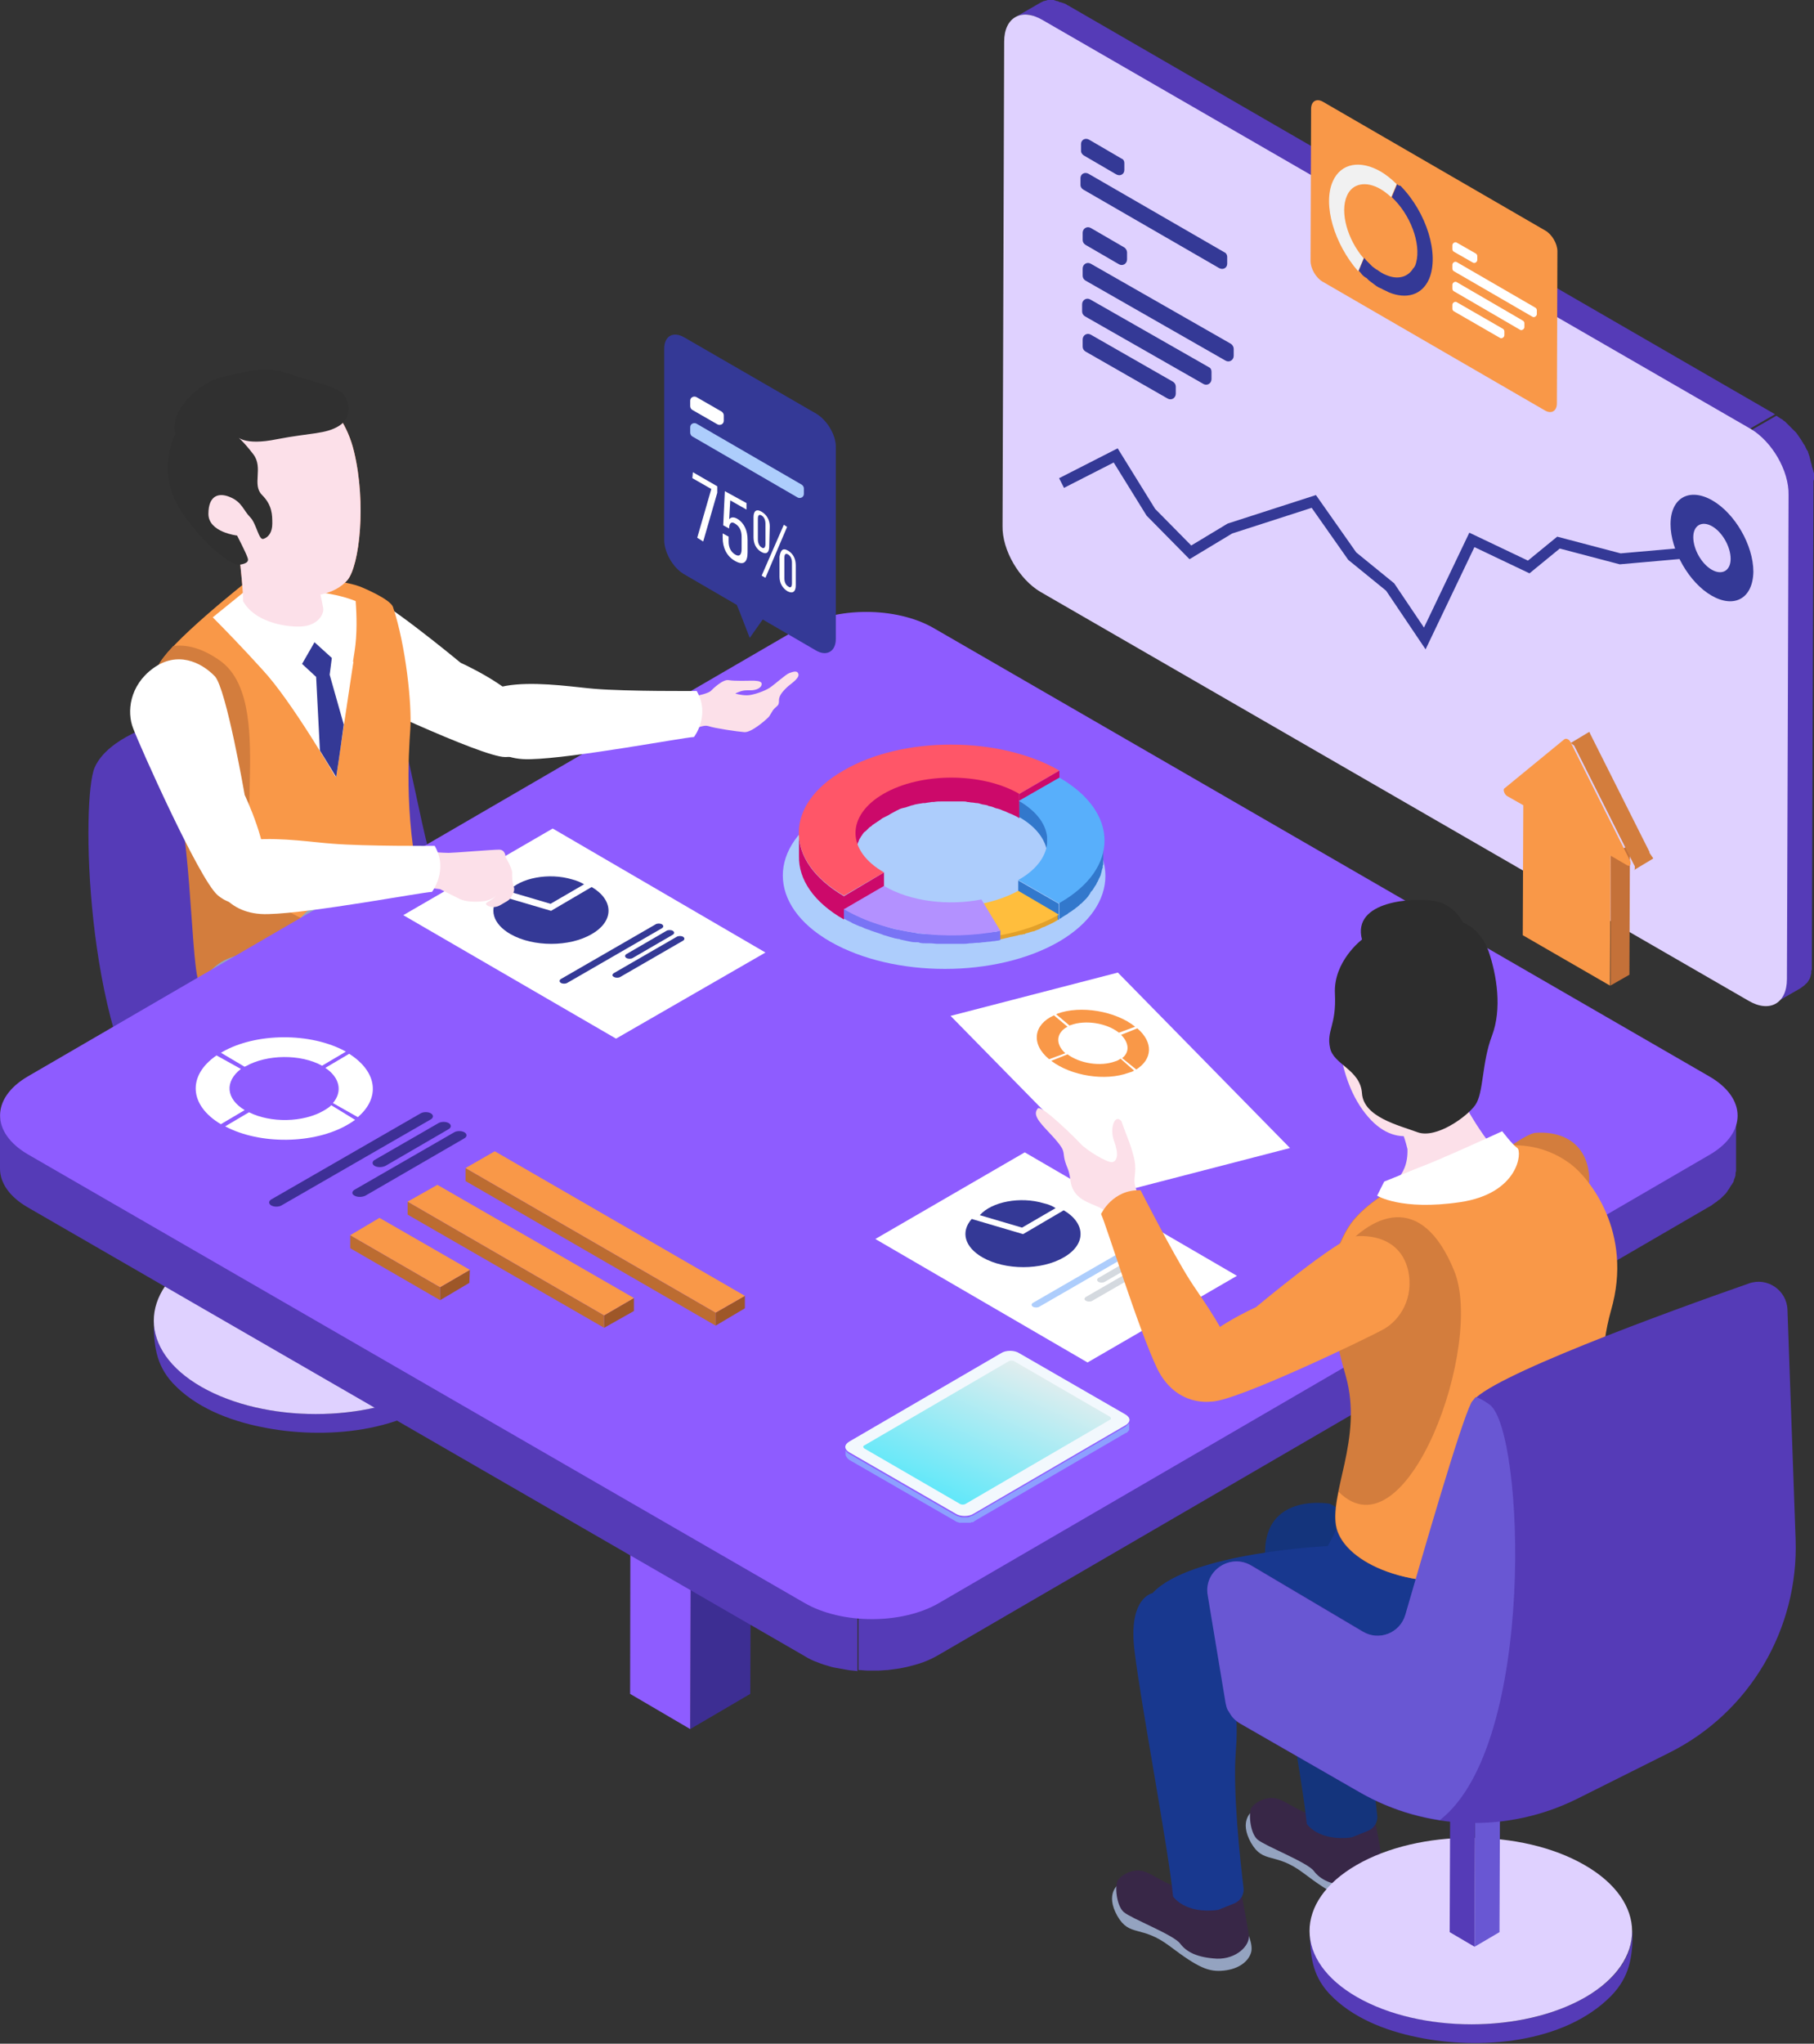 <?xml version="1.0" encoding="utf-8"?>
<!-- Generator: Adobe Illustrator 19.0.0, SVG Export Plug-In . SVG Version: 6.00 Build 0)  -->
<svg version="1.1" id="OBJECTS" xmlns="http://www.w3.org/2000/svg" xmlns:xlink="http://www.w3.org/1999/xlink" x="0px" y="0px"
	 viewBox="0 0 335.1 377.4" style="enable-background:new 0 0 335.1 377.4;" xml:space="preserve">
<rect x="0" y="0" width="335.1" height="377.4" fill="#333333" stroke="none"/>
<style type="text/css">
	.st0{fill:#553BB7;}
	.st1{fill:#DFD1FF;}
	.st2{enable-background:new    ;}
	.st3{fill:#C7D8F2;}
	.st4{fill:#7BAEFF;}
	.st5{fill:#4DA5DC;}
	.st6{fill:#FFFFFF;}
	.st7{fill:#E16B40;}
	.st8{fill:#FF8654;}
	.st9{fill:#F99848;}
	.st10{fill:#D37D3D;}
	.st11{fill:#FCE0E9;}
	.st12{fill:#343996;}
	.st13{fill:#303030;}
	.st14{fill:#382747;}
	.st15{fill:#94A3C0;}
	.st16{fill:#3D2E93;}
	.st17{fill:#8E5CFF;}
	.st18{fill:#ADCDFC;}
	.st19{fill:#D4D9DF;}
	.st20{fill:#F2F8FD;}
	.st21{fill:url(#SVGID_1_);}
	.st22{fill:url(#SVGID_2_);}
	.st23{fill:#9E5728;}
	.st24{fill:#BC6C31;}
	.st25{fill:#3E2F96;}
	.st26{fill:#CC096A;}
	.st27{fill:none;}
	.st28{fill:#FF5668;}
	.st29{fill:#3278CC;}
	.st30{fill:#58AFFB;}
	.st31{fill:#E2A029;}
	.st32{fill:#FFBE3D;}
	.st33{fill:#7974F5;}
	.st34{fill:#B391FF;}
	.st35{fill:none;stroke:#343996;stroke-width:2;stroke-miterlimit:10;}
	.st36{fill:#F1F1F1;}
	.st37{fill:#C47139;}
	.st38{fill:#14347C;}
	.st39{fill:#18388F;}
	.st40{fill:#2D2D2D;}
	.st41{fill:#6957D3;}
</style>
<path class="st0" d="M87.9,244.9c-0.6,6.3-6.5,10.5-11.8,12.8c-5.8,2.5-12.2,3.5-18.5,3.4c-6.4-0.1-13-1.3-18.8-4.2
	c-5.1-2.5-10.4-7-10.4-13.2c0,4.5,0.3,8.2,3.5,11.7c4.2,4.5,10.4,6.9,16.3,8.1c11.5,2.4,27.1,1.2,35.8-7.6c3.5-3.6,4-7.3,4-12
	C88,244.3,87.9,244.6,87.9,244.9z"/>
<g>
	<path class="st1" d="M79.2,231.7c11.7,6.7,11.7,17.7,0.2,24.4c-11.6,6.7-30.5,6.7-42.2,0c-11.7-6.7-11.7-17.7-0.1-24.4
		C48.6,225,67.5,225,79.2,231.7z"/>
</g>
<g>
	<g class="st2">
		<g>
			<polygon class="st3" points="63.5,218.1 63.4,244.1 58.9,246.8 58.9,220.7 			"/>
		</g>
		<g>
			<polygon class="st4" points="58.9,220.7 58.9,246.8 54.3,244.1 54.3,218.1 			"/>
		</g>
		<g>
			<polygon class="st5" points="63.5,218.1 58.9,220.7 54.3,218.1 58.9,215.4 			"/>
		</g>
	</g>
</g>
<path class="st0" d="M29.3,133.6c0,0-9.3,2.5-11.8,8.1c-2.5,5.6-1.9,47.9,11.2,65.4c13.1,17.4,37.4,19.9,43,17.4
	c5.6-2.5,38-18.7,40.5-26.8c2.5-8.1-10-14.3-16.8-17.4c-6.8-3.1-11.2-7.5-14.9-18.7c-3.7-11.2-5.6-30.5-10-33.6
	C66,124.9,55.4,119.9,29.3,133.6z"/>
<path class="st6" d="M85.1,122.4c0,0-15.3-12.7-18.4-13c-3.7-0.3-8.4,1-9.6,6.3c-1.2,5.3,1.6,9.3,4.4,10.9
	c2.8,1.5,27.5,13.2,31.8,13.2c4.4,0,7.1-3.8,4.3-8.4C94.8,126.7,85.1,122.4,85.1,122.4z"/>
<g>
	<g>
		<g>
			<g>
				<path class="st7" d="M58.6,106.5c0,0,0,0.2,0,0.5c0.2,1.1,0.9,4,1.1,5.3c0.2,1.2-1.1,3.3-4.2,3.4c-3.2,0.1-8.6-1-10.6-4.7
					c0.1-0.7-0.5-7.7-1.1-11.1L58.6,106.5z"/>
				<g>
					<g>
						<path class="st8" d="M65.4,83.4c-2.3-9.6-10.2-14.7-18.8-12.3c0,0-9.4,1.4-13.1,9.9c-3.8,8.5,2.7,15.1,6.9,19.3
							c1.7,1.7,3.1,3,3.9,3.9c0.3,0.3,0.6,0.6,0.9,0.9c0.1,0.1,0.1,0.1,0.1,0.1l0,0c2.8,2.6,6,3.9,8.3,4.5c3.8,0.9,8.3,0.1,10.6-2.6
							C66.4,104.4,67.7,93,65.4,83.4z"/>
					</g>
				</g>
			</g>
		</g>
	</g>
</g>
<path class="st9" d="M45.7,107.3c0,0-15.1,11.9-16.4,15.7c-1.4,3.8-1.2,14.2,2.4,20.9c3.6,6.7,3.6,32.2,5,37.1
	c1.4,4.9,14.9,5.8,23.1,3.8c8.2-2,21.2-8.9,18.6-18.2c-3.9-13.7-2.9-27.6-2.6-32c0.3-4.4-0.8-15.3-3.2-22.5
	c-0.5-1.5-5.9-3.7-5.9-3.7S61,105.8,45.7,107.3z"/>
<path class="st10" d="M48.4,164.2c-6.2-7.9,2.9-34.9-7.9-42.3c-3.3-2.3-6.1-2.9-8.5-2.6c-1.4,1.5-2.5,2.9-2.8,3.7
	c-1.4,3.8-1.2,14.2,2.4,20.9c3.6,6.7,3.6,32.2,5,37.1c1.3,4.5,12.5,5.6,20.7,4.3l11.8-12.3C69.1,172.9,54.6,172,48.4,164.2z"/>
<path class="st6" d="M45.1,109.3c13.1-1.2,19.1,1.1,20.6,1.7c0.2,2.6,0.3,6.1-0.2,9.3c-1,6.2-3.5,23.2-3.5,23.2s-8.1-14-13.4-19.7
	c-3.7-4.1-7.4-7.9-9.3-9.8C42.5,111.4,45.1,109.3,45.1,109.3z"/>
<path class="st11" d="M58.6,106.5c0,0,0,0.2,0,0.5c0.2,1.1,0.9,4,1.1,5.3c0.2,1.2-1.1,3.3-4.2,3.4c-3.2,0.1-8.6-1-10.6-4.7
	c0.1-0.7-0.5-7.7-1.1-11.1L58.6,106.5z"/>
<g>
	<g>
		<path class="st11" d="M65.4,83.4c-2.3-9.6-10.2-14.7-18.8-12.3c0,0-9.4,1.4-13.1,9.9c-3.8,8.5,2.7,15.1,6.9,19.3
			c1.7,1.7,3.1,3,3.9,3.9c0.3,0.3,0.6,0.6,0.9,0.9c0.1,0.1,0.1,0.1,0.1,0.1l0,0c2.8,2.6,6,3.9,8.3,4.5c3.8,0.9,8.3,0.1,10.6-2.6
			C66.4,104.4,67.7,93,65.4,83.4z"/>
	</g>
</g>
<path class="st6" d="M63.9,123.8l-5.8-5.2l-4.7,8.2l-4.7-3c5.3,5.8,13.4,19.7,13.4,19.7s2.1-14.2,3.2-21.4L63.9,123.8z"/>
<path class="st12" d="M63.5,133.8l-2.6-9.2l0.4-3.1l-3.2-2.9l-2.3,4l2.6,2.4l0.7,13.6c1.8,2.9,3,4.9,3,4.9S62.8,139.1,63.5,133.8z"
	/>
<path class="st13" d="M32.4,80.1c0,0-3.7,6.8,0.9,14c4.7,7.2,9.7,10.3,10.9,10.2c1.2-0.2,1.9-0.5,1.5-1.4c-0.3-0.9-1.9-4-1.9-4
	s-5.3-0.6-5.3-4c0-3.4,1.9-4,4-3.1c2.2,0.9,2.5,2.5,3.7,3.7c1.2,1.2,1.6,4.4,2.5,4c0.9-0.3,1.6-1.2,1.6-2.8c0-1.6,0-3.4-1.9-5.3
	c-1.9-1.9,0.3-5-1.6-7.5c-1.9-2.5-3.1-3.4-3.1-3.4s1.2,1.9,7.5,0.6c6.2-1.2,9-0.9,11.5-2.5c2.5-1.6,1.9-5,0.3-6.2
	c-1.6-1.2-5.3-1.9-9.7-3.4s-6.8-0.6-12.1,0.6C36.1,70.8,31.2,76.4,32.4,80.1z"/>
<path class="st14" d="M120.2,267.5c0,0-0.2,3.1,3.1,5.4c3.3,2.3,3.9,3.7,6.6,4.8c2.7,1,5.2,4.6,3.9,7.1c-1.2,2.5-7.1,2.9-10.8,1.9
	c-3.7-1-4.4-4.4-7.9-5.6s-4.8-2.7-5.8-3.7c-1-1-0.6-5.2-0.6-5.2l12.7-4.2"/>
<path class="st14" d="M136.4,255.5c0,0-0.2,3.1,3.1,5.4c3.3,2.3,3.9,3.7,6.6,4.8c2.7,1,5.2,4.6,3.9,7.1s-7.1,2.9-10.8,1.9
	c-3.7-1-4.4-4.4-7.9-5.6c-3.5-1.2-4.8-2.7-5.8-3.7c-1-1-0.6-5.2-0.6-5.2l12.7-4.2"/>
<path class="st15" d="M37.6,181.1c0,0,0.6,2.5,0.6,4.7c0,2.2-1.6,8.4,1.6,15.9c3.1,7.5,24,9,30.8,12.1c6.8,3.1,10.9,5.9,12.1,6.8
	c1.2,0.9,3,14.1,8.4,22c5.4,7.9,14.5,23.7,16.6,30.3c0,0,5.9,1.4,11.2-2.1c2.8-1.8,2.5-2.9,2.5-2.9s-10.8-23.7-13.3-33.6
	s-5.4-21.6-10-24.5s-19.1-13.3-22.4-15.4c-3.3-2.1-12.3-8.6-14-12.6C60,177.9,43,171.4,37.6,181.1z"/>
<path class="st15" d="M54.7,170.8c0,0,0.6,2.5,0.6,4.7c0,2.2-1.6,8.4,1.6,15.9c3.1,7.5,24,9,30.8,12.1c6.8,3.1,10.9,5.9,12.1,6.8
	c1.2,0.9,3,14.1,8.4,22c5.4,7.9,14.5,23.7,16.6,30.3c0,0,5.9,1.4,11.2-2.1c2.8-1.8,2.5-2.9,2.5-2.9S127.8,234,125.3,224
	c-2.5-10-5.4-21.6-10-24.5c-4.6-2.9-19.1-13.3-22.4-15.4s-12.3-8.6-14-12.6C77.1,167.6,60.1,161.1,54.7,170.8z"/>
<g>
	<polygon class="st16" points="138.8,249.5 138.6,312.8 127.5,319.3 127.7,256 	"/>
</g>
<g>
	<polygon class="st17" points="127.7,256 127.5,319.3 116.4,312.8 116.5,249.5 	"/>
</g>
<g>
	<polygon class="st5" points="138.8,249.5 127.7,256 116.5,249.5 127.6,243.1 	"/>
</g>
<path class="st0" d="M320.9,206.1c0,0.2,0,0.4-0.1,0.6c0,0.2-0.1,0.3-0.1,0.5c0,0.2-0.1,0.4-0.2,0.5c-0.1,0.1-0.1,0.3-0.2,0.4
	c-0.1,0.2-0.2,0.4-0.3,0.5c-0.1,0.1-0.2,0.3-0.2,0.4c-0.1,0.2-0.3,0.4-0.4,0.6c-0.1,0.2-0.3,0.4-0.5,0.6c0,0-0.1,0.1-0.1,0.1
	c-0.2,0.2-0.5,0.5-0.7,0.7c-0.2,0.2-0.4,0.3-0.5,0.4c-0.2,0.1-0.3,0.3-0.5,0.4c-0.2,0.1-0.4,0.3-0.6,0.4c-0.2,0.1-0.4,0.3-0.7,0.4
	l-142.4,82.8c-1.2,0.7-2.5,1.2-3.9,1.7c-1.1,0.3-2.2,0.6-3.3,0.8c-0.7,0.1-1.5,0.2-2.2,0.3c-0.6,0.1-1.3,0.1-1.9,0.1
	c-0.6,0-1.2,0-1.8,0c-0.6,0-1.2,0-1.7-0.1l0,10.2c0.6,0,1.2,0.1,1.7,0.1c0.6,0,1.2,0,1.8,0c0.7,0,1.3-0.1,1.9-0.1
	c0.8-0.1,1.5-0.2,2.2-0.3c1.1-0.2,2.3-0.5,3.3-0.8c1.4-0.4,2.7-1,3.9-1.7l142.4-82.8c0.1,0,0.1-0.1,0.2-0.1c0.2-0.1,0.3-0.2,0.4-0.3
	c0.2-0.1,0.4-0.3,0.6-0.4c0.2-0.1,0.3-0.3,0.5-0.4c0.2-0.1,0.4-0.3,0.5-0.4c0,0,0.1-0.1,0.1-0.1c0.2-0.2,0.4-0.4,0.6-0.6
	c0,0,0.1-0.1,0.1-0.1c0.1-0.1,0.2-0.3,0.3-0.4c0-0.1,0.1-0.1,0.1-0.2c0.2-0.2,0.3-0.4,0.4-0.6c0.1-0.1,0.1-0.2,0.2-0.3
	c0,0,0-0.1,0.1-0.1c0.1-0.2,0.2-0.4,0.3-0.5c0-0.1,0.1-0.2,0.1-0.3c0,0,0-0.1,0-0.1c0.1-0.2,0.1-0.3,0.2-0.5c0-0.1,0.1-0.2,0.1-0.4
	c0,0,0-0.1,0-0.1c0-0.2,0-0.4,0.1-0.6c0-0.1,0-0.2,0-0.4c0-0.1,0-0.1,0-0.2l0-10.2C320.9,205.8,320.9,206,320.9,206.1z"/>
<path class="st0" d="M156.8,298.2c-0.6-0.1-1.2-0.2-1.7-0.3c-0.6-0.1-1.2-0.3-1.8-0.4c-0.7-0.2-1.4-0.4-2.1-0.7
	c-0.9-0.4-1.7-0.8-2.5-1.2L5.2,212.8c-3.5-2-5.2-4.6-5.2-7.2l0,10.2c0,2.6,1.7,5.2,5.2,7.2l143.4,82.8c0.8,0.5,1.6,0.9,2.5,1.2
	c0.7,0.3,1.4,0.5,2.1,0.7c0.6,0.2,1.2,0.3,1.8,0.4c0.6,0.1,1.2,0.2,1.7,0.3c0.6,0.1,1.1,0.1,1.7,0.2l0-10.2
	C157.9,298.4,157.4,298.3,156.8,298.2z"/>
<g>
	<path class="st17" d="M315.8,198.8c6.9,4,6.9,10.4,0.1,14.4l-142.4,82.8c-6.8,4-18,4-24.9,0L5.2,213.2c-6.9-4-6.9-10.4-0.1-14.4
		L147.6,116c6.8-4,18-4,24.9,0L315.8,198.8z"/>
</g>
<g>
	<polygon class="st6" points="161.7,228.8 200.9,251.6 228.5,235.6 189.3,212.8 	"/>
</g>
<g>
	<g>
		<path class="st12" d="M195,223.1l-6.2,3.6l-7.8-2.3c2.2-2.5,7.5-3.5,11.8-2.2C193.7,222.4,194.4,222.7,195,223.1z"/>
	</g>
	<g>
		<path class="st12" d="M196.5,223.5c4.1,2.4,4.2,6.3,0,8.7c-4.1,2.4-10.8,2.4-15,0c-3.3-1.9-4.1-4.7-2-7.1l9.5,2.8L196.5,223.5z"/>
	</g>
</g>
<g>
	<g>
		<g>
			<path class="st18" d="M190.8,240.6c-0.3,0.2-0.3,0.5,0,0.7c0.3,0.2,0.9,0.2,1.2,0l17.5-10.1c0.3-0.2,0.3-0.5,0-0.7
				c-0.3-0.2-0.9-0.2-1.2,0L190.8,240.6z"/>
		</g>
	</g>
	<g>
		<path class="st19" d="M202.9,236c-0.3,0.2-0.3,0.5,0,0.7c0.3,0.2,0.9,0.2,1.2,0l7.4-4.3c0.3-0.2,0.3-0.5,0-0.7
			c-0.3-0.2-0.9-0.2-1.2,0L202.9,236z"/>
	</g>
	<g>
		<path class="st19" d="M200.6,239.5c-0.3,0.2-0.4,0.5,0,0.7c0.3,0.2,0.9,0.2,1.2,0l11.6-6.7c0.3-0.2,0.3-0.5,0-0.7
			c-0.3-0.2-0.9-0.2-1.2,0L200.6,239.5z"/>
	</g>
</g>
<g>
	<g>
		<path class="st20" d="M207.9,261.2c1,0.6,1,1.4,0,2l-28,16.3c-0.9,0.6-2.5,0.6-3.4,0l-19.6-11.3c-1-0.6-1-1.4,0-2l28-16.3
			c0.9-0.6,2.5-0.6,3.4,0L207.9,261.2z"/>
	</g>
	<g>
		
			<linearGradient id="SVGID_1_" gradientUnits="userSpaceOnUse" x1="200.673" y1="203.062" x2="194.106" y2="253.601" gradientTransform="matrix(-1 0 0 1 374.979 0)">
			<stop  offset="0" style="stop-color:#C6E6FF"/>
			<stop  offset="1" style="stop-color:#8D9FFF"/>
		</linearGradient>
		<path class="st21" d="M208.6,262.3C208.6,262.3,208.6,262.4,208.6,262.3c0,0.1,0,0.1,0,0.1c0,0,0,0,0,0.1c0,0,0,0,0,0.1
			c0,0,0,0.1,0,0.1c0,0,0,0,0,0.1c0,0,0,0.1-0.1,0.1c0,0,0,0,0,0c0,0-0.1,0.1-0.1,0.1c0,0,0,0,0,0c0,0,0,0-0.1,0.1c0,0,0,0-0.1,0.1
			c0,0-0.1,0-0.1,0.1c0,0-0.1,0-0.1,0.1l-28,16.3c-0.1,0.1-0.2,0.1-0.3,0.2c0,0-0.1,0-0.1,0c-0.1,0-0.2,0-0.2,0.1
			c-0.1,0-0.2,0-0.2,0.1c-0.1,0-0.2,0-0.3,0.1c0,0,0,0-0.1,0c-0.1,0-0.3,0-0.4,0c0,0,0,0-0.1,0c-0.1,0-0.3,0-0.4,0c0,0,0,0-0.1,0
			c-0.1,0-0.3,0-0.4-0.1c0,0,0,0-0.1,0c-0.1,0-0.2-0.1-0.3-0.1c0,0,0,0-0.1,0c-0.1-0.1-0.3-0.1-0.4-0.2l-19.6-11.3
			c-0.4-0.2-0.6-0.5-0.7-0.7c0-0.1,0-0.2,0-0.3l0,1.1c0,0,0,0.1,0,0.1c0.1,0.3,0.3,0.6,0.7,0.9l19.6,11.3c0.1,0.1,0.2,0.1,0.4,0.2
			c0,0,0,0,0,0c0,0,0,0,0.1,0c0.1,0,0.1,0.1,0.2,0.1c0,0,0.1,0,0.1,0c0,0,0,0,0.1,0c0,0,0,0,0.1,0c0.1,0,0.2,0,0.2,0
			c0,0,0.1,0,0.1,0c0,0,0,0,0.1,0c0,0,0.1,0,0.1,0c0.1,0,0.2,0,0.2,0c0,0,0.1,0,0.1,0c0,0,0,0,0.1,0c0,0,0.1,0,0.1,0
			c0.1,0,0.2,0,0.3,0c0,0,0,0,0,0c0,0,0,0,0.1,0c0.1,0,0.1,0,0.2,0c0,0,0.1,0,0.1,0c0.1,0,0.2,0,0.2-0.1c0,0,0.1,0,0.1,0
			c0,0,0.1,0,0.1,0c0,0,0.1,0,0.1,0c0.1,0,0.2-0.1,0.3-0.2l28-16.3c0,0,0,0,0,0c0,0,0,0,0.1,0c0,0,0.1,0,0.1-0.1c0,0,0,0,0.1-0.1
			c0,0,0.1,0,0.1-0.1c0,0,0,0,0,0c0,0,0,0,0,0c0,0,0.1-0.1,0.1-0.1c0,0,0,0,0,0c0,0,0,0,0,0c0,0,0-0.1,0.1-0.1c0,0,0,0,0,0
			c0,0,0,0,0,0c0,0,0-0.1,0-0.1c0,0,0,0,0,0c0,0,0,0,0,0c0,0,0,0,0-0.1c0,0,0,0,0,0c0,0,0,0,0,0c0,0,0-0.1,0-0.1c0,0,0,0,0,0
			c0,0,0,0,0,0L208.6,262.3C208.6,262.3,208.6,262.3,208.6,262.3z"/>
		<g>
			
				<linearGradient id="SVGID_2_" gradientUnits="userSpaceOnUse" x1="335.702" y1="291.778" x2="354.439" y2="249.808" gradientTransform="matrix(1 0 0 1 -165.5 0)">
				<stop  offset="0" style="stop-color:#1AE5FF"/>
				<stop  offset="1" style="stop-color:#EAEEEE"/>
			</linearGradient>
			<path class="st22" d="M205,261.6c0.3,0.2,0.3,0.5,0,0.6l-26.6,15.5c-0.3,0.2-0.8,0.2-1.1,0l-17.6-10.2c-0.3-0.2-0.3-0.5,0-0.6
				l26.6-15.5c0.3-0.2,0.8-0.2,1.1,0L205,261.6z"/>
		</g>
	</g>
</g>
<g>
	<polygon class="st6" points="74.5,169 113.8,191.8 141.4,175.9 102.1,153 	"/>
</g>
<g>
	<g>
		<path class="st12" d="M107.9,163.3l-6.2,3.6l-7.8-2.3c2.2-2.5,7.5-3.5,11.8-2.2C106.5,162.6,107.2,162.9,107.9,163.3z"/>
	</g>
	<g>
		<path class="st12" d="M109.3,163.8c4.1,2.4,4.2,6.3,0,8.7c-4.1,2.4-10.8,2.4-15,0c-3.3-1.9-4.1-4.7-2-7.1l9.5,2.8L109.3,163.8z"/>
	</g>
</g>
<g>
	<g>
		<g>
			<path class="st12" d="M103.6,180.8c-0.3,0.2-0.3,0.5,0,0.7c0.3,0.2,0.9,0.2,1.2,0l17.5-10.1c0.3-0.2,0.3-0.5,0-0.7
				c-0.3-0.2-0.9-0.2-1.2,0L103.6,180.8z"/>
		</g>
	</g>
	<g>
		<path class="st12" d="M115.7,176.2c-0.3,0.2-0.3,0.5,0,0.7c0.3,0.2,0.9,0.2,1.2,0l7.4-4.3c0.3-0.2,0.3-0.5,0-0.7
			c-0.3-0.2-0.9-0.2-1.2,0L115.7,176.2z"/>
	</g>
	<g>
		<path class="st12" d="M113.4,179.7c-0.3,0.2-0.4,0.5,0,0.7c0.3,0.2,0.9,0.2,1.2,0l11.6-6.7c0.3-0.2,0.3-0.5,0-0.7
			c-0.3-0.2-0.9-0.2-1.2,0L113.4,179.7z"/>
	</g>
</g>
<g>
	<polygon class="st23" points="137.6,239.3 137.6,241.6 132.2,244.8 132.2,242.4 	"/>
</g>
<g>
	<polygon class="st24" points="132.2,242.4 132.2,244.8 86,218.1 86,215.7 	"/>
</g>
<g>
	<polygon class="st9" points="137.6,239.3 132.2,242.4 86,215.7 91.4,212.6 	"/>
</g>
<g>
	<polygon class="st23" points="117.1,239.7 117.1,242.1 111.6,245.2 111.6,242.9 	"/>
</g>
<g>
	<polygon class="st24" points="111.6,242.9 111.6,245.2 75.3,224.3 75.3,221.9 	"/>
</g>
<g>
	<polygon class="st9" points="117.1,239.7 111.6,242.9 75.3,221.9 80.8,218.8 	"/>
</g>
<g>
	<polygon class="st23" points="86.8,234.5 86.7,236.9 81.3,240.1 81.3,237.7 	"/>
</g>
<g>
	<polygon class="st24" points="81.3,237.7 81.3,240.1 64.7,230.5 64.7,228.1 	"/>
</g>
<g>
	<polygon class="st9" points="86.8,234.5 81.3,237.7 64.7,228.1 70.1,224.9 	"/>
</g>
<g>
	<g>
		<path class="st25" d="M50.1,221.5c-0.5,0.3-0.5,0.8,0,1.1c0.5,0.3,1.4,0.3,1.9,0l27.6-15.9c0.5-0.3,0.5-0.8,0-1.1
			c-0.5-0.3-1.4-0.3-1.9,0L50.1,221.5z"/>
	</g>
	<g>
		<path class="st25" d="M69.2,214.2c-0.5,0.3-0.5,0.8,0,1.1c0.5,0.3,1.4,0.3,2,0l11.7-6.8c0.5-0.3,0.5-0.8,0-1.1
			c-0.5-0.3-1.4-0.3-1.9,0L69.2,214.2z"/>
	</g>
	<g>
		<path class="st25" d="M65.5,219.7c-0.5,0.3-0.6,0.8,0,1.1c0.5,0.3,1.4,0.3,2,0l18.3-10.6c0.5-0.3,0.5-0.8,0-1.1
			c-0.5-0.3-1.4-0.3-1.9,0L65.5,219.7z"/>
	</g>
</g>
<g>
	<g class="st2">
		<g>
			<path class="st6" d="M63.9,194.2l-4.4,2.6c-4-2.2-10.2-2.1-14.1,0.1c-0.1,0-0.2,0.1-0.2,0.1l-4.4-2.6c0.1,0,0.2-0.1,0.2-0.1
				C47.2,190.7,57.4,190.6,63.9,194.2z"/>
		</g>
		<g>
			<path class="st6" d="M64.5,194.6c5.2,3.3,5.8,8.1,1.6,11.7l-4.6-2.6c1.8-2.1,1.3-4.7-1.4-6.5L64.5,194.6z"/>
		</g>
		<g>
			<path class="st6" d="M65.6,206.8c-0.4,0.3-0.9,0.6-1.4,0.9c-6.2,3.6-16.2,3.7-22.6,0.3l4.4-2.6c4,2,10,1.9,13.8-0.3
				c0.5-0.3,1-0.6,1.4-1L65.6,206.8z"/>
		</g>
	</g>
	<g>
		<path class="st6" d="M44.5,197.4c-3,2.3-2.8,5.5,0.7,7.6l-4.4,2.6c-5.9-3.5-6.2-9-0.8-12.7L44.5,197.4z"/>
	</g>
</g>
<g>
	<path class="st12" d="M150.8,76.4c2,1.2,3.7,4,3.6,6.3l0,35.3c0,2.3-1.7,3.3-3.7,2.1l-9.8-5.7l-0.5,0.7l-1.9,2.7l-1.9-4.9l-0.5-1.2
		l-9.8-5.7c-2-1.2-3.6-4-3.6-6.3l0-35.3c0-2.3,1.6-3.3,3.7-2.1L150.8,76.4z"/>
</g>
<g>
	<g>
		<path class="st6" d="M133.7,76.7l0,1c0,0.6-0.6,0.9-1.1,0.7l-4.7-2.7c-0.2-0.1-0.4-0.4-0.4-0.7l0-1c0-0.6,0.6-0.9,1.1-0.7l4.7,2.7
			C133.6,76.2,133.7,76.5,133.7,76.7z"/>
	</g>
	<g>
		<path class="st18" d="M148.5,90.2l0,1c0,0.6-0.6,0.9-1.1,0.7l-19.5-11.3c-0.2-0.1-0.4-0.4-0.4-0.7l0-1c0-0.6,0.6-0.9,1.1-0.7
			l19.5,11.3C148.4,89.7,148.5,90,148.5,90.2z"/>
	</g>
</g>
<g>
	<g>
		<polygon class="st6" points="132.5,89.8 132.5,91 129.9,100 128.8,99.3 131.4,90.3 127.9,88.3 128,87.2 		"/>
	</g>
	<g>
		<path class="st6" d="M137.9,92.9l0,1.2l-3-1.7l-0.2,3.5c0.3-0.4,0.8-0.5,1.5-0.1c1.3,0.8,1.9,2.2,1.9,3.9l0,2.3
			c0,1.8-0.7,2.5-2.3,1.6c-1.6-0.9-2.3-2.5-2.3-4.3l0-0.8l1.1,0.6l0,0.9c0,1.1,0.4,1.9,1.2,2.4c0.8,0.5,1.2,0,1.2-1l0-2.3
			c0-1.1-0.4-1.9-1.2-2.4c-0.6-0.4-1-0.2-1.1,0.6l0,0.3l-1.1-0.6l0.3-6.3L137.9,92.9z"/>
	</g>
	<g>
		<path class="st6" d="M145.6,101.7c1,0.6,1.4,1.6,1.4,2.7l0,3.7c0,1.1-0.5,1.6-1.5,1.1c-1-0.6-1.5-1.6-1.5-2.7l0-3.7
			C144.2,101.6,144.6,101.1,145.6,101.7z M146.3,107.7l0-3.8c0-0.6-0.2-1.2-0.7-1.5c-0.5-0.3-0.7,0-0.7,0.6l0,3.8
			c0,0.6,0.2,1.2,0.7,1.5C146.1,108.7,146.3,108.3,146.3,107.7"/>
	</g>
	<g>
		<path class="st6" d="M142.1,100.9c0,1.1-0.5,1.6-1.5,1c-1-0.6-1.4-1.6-1.4-2.7l0-3.7c0-1.1,0.5-1.6,1.5-1c1,0.6,1.5,1.6,1.5,2.7
			L142.1,100.9z M141.4,100.5l0-3.8c0-0.6-0.2-1.2-0.7-1.5c-0.5-0.3-0.7,0-0.7,0.6l0,3.8c0,0.6,0.2,1.2,0.7,1.5
			C141.1,101.4,141.4,101.1,141.4,100.5"/>
	</g>
	<g>
		<polygon class="st6" points="144.8,96.9 145.4,97.3 141.4,106.7 140.7,106.3 		"/>
	</g>
</g>
<g>
	<g>
		<g>
			<path class="st18" d="M195.4,149.5c11.7,6.7,11.7,17.7,0.2,24.4c-11.6,6.7-30.5,6.7-42.2,0c-11.7-6.7-11.7-17.7-0.1-24.4
				C164.9,142.8,183.7,142.8,195.4,149.5z"/>
		</g>
	</g>
	<g>
		<g>
			<polygon class="st26" points="195.7,142.3 195.7,146.6 188.2,150.9 188.3,146.6 			"/>
		</g>
		<path class="st26" d="M165.8,149.6c0.1,0,0.1,0,0.2-0.1c0.4-0.2,0.8-0.3,1.3-0.4c0.3-0.1,0.6-0.2,0.9-0.3c0.2-0.1,0.5-0.1,0.7-0.2
			c0.3-0.1,0.6-0.1,1-0.2c0.2,0,0.5-0.1,0.7-0.1c0.1,0,0.2,0,0.3,0c0.4-0.1,0.8-0.1,1.2-0.2c0.1,0,0.2,0,0.4,0
			c0.5-0.1,1-0.1,1.4-0.1c0.1,0,0.2,0,0.3,0c0.3,0,0.6,0,1,0c0.3,0,0.6,0,1,0c0.3,0,0.5,0,0.8,0c0.3,0,0.6,0,0.9,0
			c0.3,0,0.5,0,0.8,0.1c0.3,0,0.6,0.1,0.9,0.1c0.3,0,0.5,0.1,0.8,0.1c0.3,0,0.6,0.1,0.9,0.2c0.3,0.1,0.7,0.1,1,0.2
			c0.1,0,0.2,0,0.2,0.1c0.5,0.1,0.9,0.2,1.3,0.4c0.1,0,0.2,0.1,0.4,0.1c0.4,0.1,0.7,0.2,1.1,0.4c0.1,0,0.2,0.1,0.3,0.1
			c0.3,0.1,0.6,0.3,0.9,0.4c0.2,0.1,0.3,0.1,0.5,0.2c0.4,0.2,0.9,0.4,1.3,0.7l0-5c-0.4-0.2-0.9-0.5-1.3-0.7
			c-0.1-0.1-0.3-0.1-0.5-0.2c-0.3-0.1-0.5-0.2-0.8-0.3c0,0-0.1,0-0.1-0.1c-0.1,0-0.2-0.1-0.3-0.1c-0.4-0.1-0.7-0.3-1.1-0.4
			c-0.1,0-0.2-0.1-0.4-0.1c-0.1,0-0.2-0.1-0.3-0.1c-0.4-0.1-0.7-0.2-1.1-0.3c-0.1,0-0.2,0-0.2-0.1c-0.2,0-0.4-0.1-0.5-0.1
			c-0.1,0-0.3,0-0.4-0.1c-0.3-0.1-0.6-0.1-0.9-0.2c-0.1,0-0.2,0-0.4-0.1c-0.1,0-0.3,0-0.4,0c-0.3,0-0.6-0.1-0.9-0.1
			c-0.1,0-0.3,0-0.4,0c-0.1,0-0.3,0-0.4,0c-0.3,0-0.6,0-0.9,0c-0.2,0-0.3,0-0.5,0c-0.1,0-0.2,0-0.4,0c-0.3,0-0.6,0-1,0
			c-0.2,0-0.3,0-0.5,0c-0.2,0-0.3,0-0.5,0c-0.1,0-0.2,0-0.3,0c-0.4,0-0.8,0.1-1.2,0.1c-0.1,0-0.2,0-0.2,0c-0.1,0-0.2,0-0.4,0
			c-0.4,0-0.8,0.1-1.2,0.2c-0.1,0-0.2,0-0.3,0c0,0-0.1,0-0.1,0c-0.2,0-0.4,0.1-0.6,0.1c-0.3,0.1-0.7,0.1-1,0.2
			c-0.2,0.1-0.5,0.1-0.7,0.2c-0.3,0.1-0.6,0.2-0.9,0.3c-0.1,0-0.1,0-0.2,0.1c-0.4,0.1-0.7,0.2-1.1,0.4c-0.1,0-0.1,0-0.2,0.1
			c-0.4,0.2-0.8,0.3-1.1,0.5c-0.1,0.1-0.2,0.1-0.3,0.2c-0.4,0.2-0.8,0.4-1.2,0.6c-0.1,0-0.1,0.1-0.2,0.1c-0.1,0-0.1,0.1-0.2,0.1
			c-0.1,0.1-0.2,0.1-0.3,0.2c-0.1,0.1-0.2,0.1-0.3,0.2c-0.1,0.1-0.2,0.1-0.3,0.2c-0.1,0.1-0.2,0.1-0.3,0.2c-0.1,0.1-0.2,0.1-0.3,0.2
			c-0.1,0.1-0.2,0.1-0.2,0.2c-0.1,0.1-0.2,0.1-0.3,0.2c0,0-0.1,0.1-0.1,0.1c0,0-0.1,0.1-0.1,0.1c-0.1,0.1-0.3,0.3-0.4,0.4
			c0,0-0.1,0.1-0.1,0.1c-0.2,0.2-0.3,0.4-0.5,0.5c0,0,0,0,0,0c0,0-0.1,0.1-0.1,0.1c-0.1,0.1-0.2,0.2-0.2,0.3c0,0.1-0.1,0.1-0.1,0.2
			c-0.1,0.1-0.1,0.2-0.2,0.3c0,0,0,0.1-0.1,0.1c0,0,0,0.1-0.1,0.1c0,0.1-0.1,0.2-0.1,0.3c0,0.1-0.1,0.1-0.1,0.2
			c0,0.1-0.1,0.2-0.1,0.3c0,0,0,0.1-0.1,0.1c0,0,0,0.1,0,0.1c0,0.1-0.1,0.2-0.1,0.3c0,0.1,0,0.2-0.1,0.2c0,0.1,0,0.2-0.1,0.3
			c0,0,0,0.1,0,0.1c0,0,0,0.1,0,0.1c0,0.1,0,0.2,0,0.3c0,0.1,0,0.2,0,0.2c0,0.1,0,0.2,0,0.3c0,0.1,0,0.1,0,0.2c0,0.1,0,0.8,0,0.9
			l0,4.3c0-0.1,0-0.2,0-0.3c0-0.1,0-0.2,0-0.3c0-0.1,0-0.2,0-0.2c0-0.1,0-0.2,0-0.3c0-0.1,0-0.2,0-0.2c0-0.1,0-0.2,0.1-0.3
			c0-0.1,0-0.2,0.1-0.2c0-0.1,0.1-0.2,0.1-0.3c0-0.1,0.1-0.2,0.1-0.2c0-0.1,0.1-0.2,0.1-0.3c0-0.1,0.1-0.1,0.1-0.2
			c0-0.1,0.1-0.2,0.1-0.3c0-0.1,0.1-0.1,0.1-0.2c0.1-0.1,0.1-0.2,0.2-0.3c0-0.1,0.1-0.1,0.1-0.2c0.1-0.1,0.2-0.2,0.2-0.3
			c0,0,0.1-0.1,0.1-0.1c0.1-0.2,0.3-0.4,0.5-0.5c0,0,0.1-0.1,0.1-0.1c0.1-0.1,0.3-0.3,0.4-0.4c0.1-0.1,0.1-0.1,0.2-0.2
			c0.1-0.1,0.2-0.1,0.3-0.2c0.1-0.1,0.2-0.1,0.2-0.2c0.1-0.1,0.2-0.1,0.3-0.2c0.1-0.1,0.2-0.1,0.3-0.2c0.1-0.1,0.2-0.1,0.3-0.2
			c0.1-0.1,0.2-0.1,0.3-0.2c0.1-0.1,0.2-0.1,0.3-0.2c0.1-0.1,0.3-0.2,0.4-0.3c0.4-0.2,0.8-0.4,1.2-0.6c0.1-0.1,0.2-0.1,0.3-0.2
			C165.1,150,165.4,149.8,165.8,149.6z"/>
		<g>
			<polygon class="st26" points="163.3,161.1 163.3,165.4 155.8,169.7 155.9,165.5 			"/>
		</g>
		<path class="st27" d="M147.5,158.1l0-4.3c0,4.2,2.8,8.4,8.3,11.7l0,4.3C150.3,166.5,147.5,162.3,147.5,158.1z"/>
		<g>
			<path class="st26" d="M155.9,165.5l0,4.3c-5.6-3.2-8.4-7.4-8.3-11.7l0-4.3C147.5,158,150.3,162.2,155.9,165.5"/>
		</g>
		<g>
			<path class="st28" d="M195.7,142.3l-7.4,4.3c-6.9-4-18.2-4-25.1,0c-6.9,4-6.9,10.5,0.1,14.5l-7.4,4.3
				c-11.1-6.4-11.1-16.8-0.1-23.1C166.7,135.9,184.6,135.9,195.7,142.3z"/>
		</g>
		<path class="st29" d="M188.3,147.9l0,3c3.5,2,5.2,4.7,5.2,7.3l0-4.3C193.5,151.3,191.7,150,188.3,147.9z"/>
		<g>
			<polygon class="st29" points="195.6,166.9 195.6,169.9 188.1,165.6 188.1,162.6 			"/>
		</g>
		<path class="st29" d="M204,154.5c0,0.1,0,0.3,0,0.4c0,0.1,0,0.2,0,0.4c0,0.1,0,0.3-0.1,0.4c0,0.1-0.1,0.2-0.1,0.4
			c0,0.1-0.1,0.3-0.1,0.4c0,0.1-0.1,0.2-0.1,0.4c0,0.1-0.1,0.3-0.1,0.4c0,0.1-0.1,0.2-0.1,0.4c-0.1,0.1-0.1,0.3-0.2,0.4
			c-0.1,0.1-0.1,0.2-0.2,0.4c-0.1,0.1-0.1,0.3-0.2,0.4c-0.1,0.1-0.1,0.2-0.2,0.3c-0.1,0.2-0.2,0.3-0.3,0.5c-0.1,0.1-0.1,0.2-0.2,0.3
			c-0.1,0.2-0.3,0.4-0.4,0.5c-0.1,0.1-0.1,0.2-0.2,0.2c-0.2,0.3-0.5,0.6-0.7,0.9c-0.1,0.1-0.1,0.1-0.2,0.2c-0.2,0.2-0.4,0.4-0.6,0.6
			c-0.1,0.1-0.2,0.2-0.3,0.3c-0.1,0.1-0.3,0.2-0.4,0.4c-0.1,0.1-0.3,0.2-0.4,0.3c-0.1,0.1-0.3,0.2-0.4,0.3c-0.1,0.1-0.3,0.2-0.4,0.3
			c-0.2,0.1-0.3,0.2-0.5,0.3c-0.1,0.1-0.3,0.2-0.5,0.3c-0.2,0.1-0.3,0.2-0.5,0.3c-0.2,0.1-0.4,0.3-0.7,0.4c-0.1,0-0.1,0.1-0.2,0.1
			l0,4.3c0.1,0,0.1-0.1,0.2-0.1c0.1-0.1,0.2-0.1,0.3-0.2c0.1-0.1,0.2-0.1,0.3-0.2c0.2-0.1,0.3-0.2,0.5-0.3c0.2-0.1,0.3-0.2,0.4-0.3
			c0.2-0.1,0.3-0.2,0.5-0.3c0.1-0.1,0.3-0.2,0.4-0.3c0.2-0.1,0.3-0.2,0.4-0.3c0.1-0.1,0.3-0.2,0.4-0.3c0.1-0.1,0.3-0.2,0.4-0.4
			c0.1,0,0.1-0.1,0.2-0.1c0,0,0.1-0.1,0.1-0.1c0.2-0.2,0.4-0.4,0.6-0.6c0.1-0.1,0.1-0.1,0.2-0.2c0.3-0.3,0.5-0.6,0.7-0.9
			c0,0,0,0,0,0c0.1-0.1,0.1-0.1,0.1-0.2c0.1-0.2,0.3-0.4,0.4-0.5c0.1-0.1,0.1-0.2,0.2-0.3c0.1-0.2,0.2-0.3,0.3-0.5
			c0,0,0.1-0.1,0.1-0.1c0-0.1,0.1-0.1,0.1-0.2c0.1-0.1,0.1-0.3,0.2-0.4c0.1-0.1,0.1-0.2,0.2-0.4c0.1-0.1,0.1-0.3,0.2-0.4
			c0-0.1,0.1-0.1,0.1-0.2c0-0.1,0-0.1,0.1-0.2c0-0.1,0.1-0.3,0.1-0.4c0-0.1,0.1-0.2,0.1-0.4c0-0.1,0.1-0.3,0.1-0.4
			c0-0.1,0-0.1,0.1-0.2c0-0.1,0-0.1,0-0.2c0-0.1,0-0.3,0.1-0.4c0-0.1,0-0.2,0-0.4c0-0.1,0-0.3,0-0.4c0-0.1,0-0.2,0-0.3
			c0-0.1,0-0.2,0-0.2l0-4.3C204,154.1,204,154.3,204,154.5z"/>
		<g>
			<path class="st30" d="M195.7,143.6c11.1,6.4,11.1,16.8,0.1,23.1c-0.1,0-0.1,0.1-0.2,0.1l-7.5-4.3c0.1,0,0.1-0.1,0.2-0.1
				c6.9-4,6.9-10.5-0.1-14.5L195.7,143.6z"/>
		</g>
		<path class="st31" d="M191.4,171.8c0.3-0.1,0.6-0.2,0.9-0.4c0.2-0.1,0.4-0.2,0.5-0.2c0.3-0.1,0.6-0.3,0.9-0.4
			c0.1-0.1,0.3-0.1,0.4-0.2c0.5-0.2,0.9-0.5,1.3-0.7l0-1c-0.4,0.2-0.9,0.5-1.3,0.7c-0.1,0.1-0.3,0.1-0.4,0.2
			c-0.3,0.1-0.6,0.3-0.9,0.4c-0.2,0.1-0.4,0.2-0.5,0.2c-0.3,0.1-0.6,0.2-0.9,0.4c-0.2,0.1-0.4,0.1-0.6,0.2c-0.3,0.1-0.6,0.2-1,0.3
			c-0.2,0.1-0.4,0.1-0.6,0.2c-0.2,0-0.3,0.1-0.5,0.1c-0.3,0.1-0.6,0.2-0.9,0.2c-0.2,0-0.3,0.1-0.5,0.1c-0.3,0.1-0.6,0.2-0.9,0.2
			c-0.1,0-0.3,0.1-0.4,0.1c-0.4,0.1-0.9,0.2-1.4,0.3v1c0.5-0.1,0.9-0.2,1.4-0.3c0.1,0,0.3-0.1,0.4-0.1c0.3-0.1,0.6-0.1,0.9-0.2
			c0.2,0,0.3-0.1,0.5-0.1c0.3-0.1,0.6-0.2,0.9-0.2c0.2,0,0.3-0.1,0.5-0.1c0.1,0,0.2,0,0.2-0.1c0.1,0,0.2-0.1,0.4-0.1
			c0.3-0.1,0.6-0.2,1-0.3C191,172,191.2,171.9,191.4,171.8z"/>
		<g>
			<path class="st32" d="M195.6,168.9c-3.2,1.8-6.9,3.1-10.8,3.8l-3.5-5.8c2.5-0.5,4.8-1.3,6.8-2.4L195.6,168.9z"/>
		</g>
		<path class="st33" d="M183.5,172.1c-0.3,0-0.6,0.1-0.9,0.1c-0.3,0-0.7,0.1-1,0.1c-0.3,0-0.6,0.1-0.9,0.1c-0.5,0.1-1.1,0.1-1.6,0.1
			c0,0-0.1,0-0.1,0c-0.6,0-1.2,0.1-1.8,0.1c-0.2,0-0.3,0-0.5,0c-0.4,0-0.9,0-1.3,0c-0.2,0-0.4,0-0.5,0c-0.5,0-1,0-1.4,0
			c-0.1,0-0.2,0-0.3,0c-0.6,0-1.1-0.1-1.7-0.1c-0.1,0-0.3,0-0.4,0c-0.4,0-0.9-0.1-1.3-0.1c-0.2,0-0.3,0-0.5-0.1
			c-0.6-0.1-1.1-0.2-1.7-0.3c0,0,0,0,0,0c-0.6-0.1-1.1-0.2-1.6-0.3c-0.2,0-0.4-0.1-0.6-0.1c-0.4-0.1-0.7-0.2-1.1-0.3
			c-0.2-0.1-0.4-0.1-0.6-0.2c-0.3-0.1-0.6-0.2-0.9-0.3c-0.3-0.1-0.6-0.2-0.9-0.3c-0.3-0.1-0.6-0.2-0.9-0.3c-0.3-0.1-0.6-0.2-0.8-0.3
			c-0.4-0.2-0.8-0.3-1.2-0.5c0,0-0.1,0-0.1-0.1c-0.5-0.2-0.9-0.4-1.4-0.6c-0.1-0.1-0.2-0.1-0.3-0.2c-0.5-0.2-0.9-0.5-1.3-0.7l0,1.8
			c0.4,0.3,0.9,0.5,1.3,0.7c0.1,0.1,0.2,0.1,0.3,0.2c0.5,0.2,0.9,0.4,1.4,0.6c0,0,0.1,0,0.1,0c0.3,0.1,0.6,0.3,0.9,0.4
			c0.1,0,0.2,0.1,0.3,0.1c0.3,0.1,0.6,0.2,0.8,0.3c0.3,0.1,0.6,0.2,0.9,0.3c0.3,0.1,0.6,0.2,0.9,0.3c0.2,0.1,0.3,0.1,0.5,0.2
			c0.1,0,0.3,0.1,0.4,0.1c0.2,0.1,0.4,0.1,0.6,0.2c0.4,0.1,0.7,0.2,1.1,0.3c0.2,0,0.4,0.1,0.6,0.1c0.1,0,0.2,0,0.3,0.1
			c0.5,0.1,0.9,0.2,1.4,0.3c0,0,0,0,0,0c0.5,0.1,0.9,0.2,1.4,0.2c0.1,0,0.2,0,0.3,0c0.2,0,0.3,0,0.5,0.1c0.4,0.1,0.9,0.1,1.3,0.1
			c0.1,0,0.3,0,0.4,0c0.1,0,0.2,0,0.2,0c0.5,0,1,0.1,1.5,0.1c0.1,0,0.2,0,0.3,0c0.3,0,0.7,0,1,0c0.1,0,0.3,0,0.4,0
			c0.2,0,0.4,0,0.5,0c0.4,0,0.9,0,1.3,0c0.2,0,0.3,0,0.5,0c0.1,0,0.1,0,0.2,0c0.5,0,1.1,0,1.6-0.1c0,0,0.1,0,0.1,0
			c0.5,0,0.9-0.1,1.4-0.1c0.1,0,0.1,0,0.2,0c0.3,0,0.6-0.1,0.9-0.1c0.3,0,0.7-0.1,1-0.1c0.3,0,0.6-0.1,0.9-0.1
			c0.2,0,0.5-0.1,0.7-0.1c0.2,0,0.3-0.1,0.5-0.1l0-1.8C184.4,172,183.9,172.1,183.5,172.1z"/>
		<g>
			<path class="st34" d="M181.3,166.1l3.5,5.8c-9.8,1.9-21.1,0.6-28.9-4l7.4-4.3C168.2,166.5,175.2,167.3,181.3,166.1z"/>
		</g>
	</g>
</g>
<path class="st0" d="M197.3,1c-0.1,0-0.2-0.1-0.2-0.1c-0.1-0.1-0.2-0.1-0.3-0.2c-0.1,0-0.2-0.1-0.3-0.1c-0.1,0-0.2-0.1-0.3-0.1
	c-0.1,0-0.2-0.1-0.3-0.1c0,0,0,0-0.1,0c0,0,0,0,0,0c-0.1,0-0.1,0-0.2-0.1c-0.1,0-0.2-0.1-0.3-0.1c-0.1,0-0.2,0-0.3-0.1
	c-0.1,0-0.2,0-0.3-0.1c-0.1,0-0.1,0-0.2,0c0,0,0,0,0,0c0,0-0.1,0-0.1,0c-0.1,0-0.2,0-0.3,0c-0.1,0-0.2,0-0.4,0c-0.1,0-0.3,0-0.4,0.1
	c0,0,0,0,0,0c0,0,0,0,0,0c-0.2,0-0.3,0.1-0.5,0.1c-0.2,0.1-0.4,0.2-0.6,0.3l-4.7,2.7c0.3-0.2,0.7-0.3,1-0.4c0,0,0,0,0,0
	c0.4-0.1,0.8-0.1,1.2-0.1c0,0,0,0,0,0c0.4,0,0.9,0.1,1.3,0.3c0,0,0,0,0,0c0.5,0.2,0.9,0.4,1.4,0.7l130.8,75.5l4.7-2.7L197.3,1z"/>
<path class="st0" d="M335.1,88.4c0-0.1,0-0.2,0-0.3c0-0.1,0-0.2,0-0.3c0-0.1,0-0.2,0-0.3c0-0.1,0-0.2-0.1-0.4c0,0,0,0,0,0
	c0,0,0,0,0,0c0-0.1,0-0.2-0.1-0.3c0-0.1,0-0.2-0.1-0.4c0-0.1-0.1-0.2-0.1-0.4c0-0.1-0.1-0.3-0.1-0.4c0-0.1-0.1-0.2-0.1-0.3
	c0,0,0,0,0,0c0,0,0,0,0-0.1c0-0.1-0.1-0.2-0.1-0.4c0-0.1-0.1-0.2-0.1-0.4c0-0.1-0.1-0.2-0.1-0.3c0-0.1-0.1-0.2-0.1-0.3
	c0-0.1-0.1-0.2-0.1-0.3c0,0,0,0,0,0c0,0,0,0,0-0.1c-0.1-0.1-0.1-0.2-0.2-0.3c-0.1-0.1-0.1-0.2-0.2-0.4c-0.1-0.1-0.1-0.3-0.2-0.4
	c-0.1-0.2-0.2-0.3-0.3-0.4c0,0,0-0.1,0-0.1c0,0,0-0.1-0.1-0.1c-0.2-0.3-0.3-0.6-0.5-0.8c-0.1-0.2-0.3-0.4-0.4-0.6
	c-0.1-0.1-0.2-0.3-0.3-0.4c-0.1-0.1-0.2-0.2-0.3-0.3c-0.1-0.1-0.2-0.2-0.3-0.3c-0.1-0.1-0.2-0.2-0.3-0.3c0,0,0,0-0.1-0.1
	c0,0,0,0,0,0c-0.1-0.1-0.1-0.1-0.2-0.2c-0.1-0.1-0.2-0.2-0.3-0.3c-0.1-0.1-0.2-0.2-0.3-0.3c-0.1-0.1-0.2-0.2-0.3-0.3
	c-0.1,0-0.1-0.1-0.2-0.1c0,0,0,0,0,0c0,0-0.1-0.1-0.1-0.1c-0.1-0.1-0.2-0.2-0.3-0.2c-0.1-0.1-0.2-0.1-0.3-0.2
	c-0.1-0.1-0.2-0.1-0.3-0.2c-0.1-0.1-0.2-0.1-0.3-0.2c0,0,0,0-0.1,0l-4.7,2.7c0.5,0.3,1,0.6,1.4,1c0,0,0,0,0,0
	c0.4,0.4,0.9,0.8,1.3,1.2c0,0,0,0,0,0c0.8,0.9,1.6,1.9,2.2,3c0,0,0,0.1,0,0.1c0.3,0.5,0.6,1.1,0.8,1.6c0,0,0,0,0,0
	c0.2,0.6,0.5,1.2,0.6,1.7c0,0,0,0,0,0c0.2,0.6,0.3,1.2,0.4,1.7c0,0,0,0,0,0c0.1,0.6,0.1,1.2,0.1,1.7l-0.3,89.4
	c0,0.5-0.1,1.1-0.1,1.5c0,0,0,0,0,0c-0.1,0.5-0.2,0.9-0.4,1.2c0,0,0,0,0,0c-0.1,0.3-0.3,0.6-0.5,0.8c-0.1,0.1-0.1,0.2-0.2,0.2
	c-0.2,0.2-0.5,0.5-0.8,0.6l4.7-2.7c0.3-0.2,0.5-0.4,0.8-0.6c0.1-0.1,0.1-0.2,0.2-0.2c0.1-0.1,0.2-0.2,0.3-0.3
	c0.1-0.2,0.2-0.3,0.3-0.5c0,0,0,0,0,0c0,0,0,0,0,0c0.1-0.1,0.1-0.2,0.2-0.4c0-0.1,0.1-0.2,0.1-0.4c0-0.1,0.1-0.2,0.1-0.4
	c0-0.1,0-0.1,0-0.2c0,0,0,0,0,0c0,0,0-0.1,0-0.1c0-0.1,0-0.2,0.1-0.3c0-0.1,0-0.2,0-0.3c0-0.1,0-0.2,0-0.3c0-0.1,0-0.2,0-0.3
	c0,0,0,0,0,0l0.3-89.4C335.1,88.6,335.1,88.5,335.1,88.4z"/>
<g>
	<g>
		<path class="st1" d="M323.4,79.2c3.9,2.3,7.1,7.7,7,12.2l-0.3,89.4c0,4.5-3.2,6.3-7.1,4l-130.8-75.5c-3.9-2.3-7.1-7.7-7-12.2
			l0.3-89.4c0-4.5,3.2-6.3,7.1-4L323.4,79.2z"/>
	</g>
</g>
<g>
	<path class="st9" d="M285.5,42.6c1.2,0.7,2.2,2.4,2.2,3.8l-0.1,28.1c0,1.4-1,2-2.2,1.3L244.3,52c-1.2-0.7-2.2-2.4-2.2-3.8l0.1-28.1
		c0-1.4,1-2,2.2-1.3L285.5,42.6z"/>
</g>
<g>
	<g>
		<path class="st12" d="M207.7,30.1l0,1.3c0,0.8-0.8,1.2-1.5,0.8l-6-3.5c-0.3-0.2-0.5-0.5-0.5-0.8l0-1.3c0-0.8,0.8-1.2,1.5-0.8
			l6,3.5C207.5,29.4,207.7,29.7,207.7,30.1z"/>
	</g>
	<g>
		<path class="st12" d="M226.7,47.4l0,1.3c0,0.8-0.8,1.2-1.5,0.8l-25.1-14.5c-0.3-0.2-0.5-0.5-0.5-0.8l0-1.3c0-0.8,0.8-1.2,1.5-0.8
			l25.1,14.5C226.5,46.7,226.7,47.1,226.7,47.4z"/>
	</g>
</g>
<polyline class="st35" points="196.1,89.2 206.1,84.1 212.6,94.6 219.9,102 227.2,97.6 242.7,92.6 249.8,102.7 256.8,108.4 
	263.2,117.9 271.9,99.7 282.4,104.7 287.9,100.2 299.3,103.2 316.3,101.7 "/>
<g>
	<path class="st36" d="M255.1,31.7c-3.8-2.2-7.4-1.6-8.9,1.8c-1.9,4.3,0.3,11.6,4.7,16.6l1-2.4c-3-3.5-4.4-8.5-3.1-11.5
		c1-2.4,3.6-2.8,6.2-1.3c0.7,0.4,1.3,0.9,2,1.5l1-2.4C257.1,33.1,256.1,32.3,255.1,31.7z"/>
</g>
<g>
	<path class="st12" d="M258.1,34l-1,2.4c0.2,0.2,0.3,0.3,0.5,0.5c3.4,3.5,5.1,9,3.8,12.2c-0.1,0.1-0.1,0.2-0.2,0.3
		c0,0,0,0.1-0.1,0.1c-1,1.7-2.9,2.2-5,1.3c-0.3-0.1-0.7-0.3-1-0.5c-0.1-0.1-0.2-0.1-0.3-0.2c-0.2-0.1-0.3-0.2-0.4-0.3l-0.1,0
		c-0.3-0.2-0.5-0.4-0.8-0.6c0,0-0.1-0.1-0.1-0.1c-0.1-0.1-0.2-0.2-0.3-0.3c0,0-0.1-0.1-0.1-0.1c-0.1-0.1-0.3-0.3-0.4-0.4
		c-0.2-0.2-0.4-0.4-0.6-0.7l-1,2.4c0.2,0.2,0.4,0.4,0.6,0.7c0.2,0.2,0.4,0.4,0.6,0.5c0.1,0.1,0.1,0.1,0.2,0.1
		c0.1,0.1,0.3,0.3,0.4,0.4c0,0,0.1,0.1,0.1,0.1c0.4,0.3,0.8,0.6,1.2,0.9c0,0,0.1,0,0.1,0.1c0.2,0.1,0.4,0.2,0.5,0.3l0.1,0
		c0.1,0.1,0.2,0.1,0.4,0.2c0.3,0.2,0.6,0.3,0.8,0.4c0.2,0.1,0.4,0.2,0.6,0.3c3.2,1.3,6.1,0.5,7.4-2.5c1.9-4.5-0.4-12.2-5.3-17.2
		C258.4,34.3,258.3,34.2,258.1,34z"/>
</g>
<g>
	<path class="st6" d="M272.9,47.3l0,0.7c0,0.4-0.5,0.7-0.8,0.5l-3.5-2c-0.2-0.1-0.3-0.3-0.3-0.5l0-0.7c0-0.4,0.5-0.7,0.8-0.5l3.5,2
		C272.8,46.9,272.9,47.1,272.9,47.3z"/>
</g>
<g>
	<path class="st6" d="M283.9,57.3l0,0.7c0,0.4-0.5,0.7-0.8,0.5l-14.5-8.4c-0.2-0.1-0.3-0.3-0.3-0.5l0-0.7c0-0.4,0.5-0.7,0.8-0.5
		l14.5,8.4C283.8,56.9,283.9,57.1,283.9,57.3z"/>
</g>
<g>
	<path class="st6" d="M277.9,61.2l0,0.7c0,0.4-0.5,0.7-0.8,0.5l-8.5-4.9c-0.2-0.1-0.3-0.3-0.3-0.5l0-0.7c0-0.4,0.5-0.7,0.8-0.5
		l8.5,4.9C277.8,60.8,277.9,61,277.9,61.2z"/>
</g>
<g>
	<path class="st6" d="M281.6,59.7l0,0.7c0,0.4-0.5,0.7-0.8,0.5l-12.2-7.1c-0.2-0.1-0.3-0.3-0.3-0.5l0-0.7c0-0.4,0.5-0.7,0.8-0.5
		l12.2,7.1C281.5,59.3,281.6,59.5,281.6,59.7z"/>
</g>
<g>
	<path class="st12" d="M316.3,92.4c-4.2-2.4-7.7-0.5-7.7,4.4c0,4.8,3.4,10.8,7.6,13.2c4.2,2.4,7.6,0.5,7.7-4.4
		C323.9,100.7,320.5,94.8,316.3,92.4z"/>
</g>
<g>
	<path class="st1" d="M316.3,97.2c-1.9-1.1-3.5-0.2-3.5,2c0,2.2,1.5,4.9,3.4,6c1.9,1.1,3.5,0.2,3.5-2
		C319.7,101,318.2,98.3,316.3,97.2z"/>
</g>
<g>
	<path class="st12" d="M208.2,46.6l0,1.3c0,0.8-0.8,1.3-1.5,0.9l-6.2-3.6c-0.3-0.2-0.5-0.5-0.5-0.9l0-1.3c0-0.8,0.8-1.3,1.5-0.9
		l6.2,3.6C208,45.9,208.2,46.3,208.2,46.6z"/>
</g>
<g>
	<path class="st12" d="M227.9,64.4l0,1.3c0,0.8-0.8,1.3-1.5,0.9l-25.9-14.8c-0.3-0.2-0.5-0.5-0.5-0.9l0-1.3c0-0.8,0.8-1.3,1.5-0.9
		l25.9,14.8C227.7,63.7,227.9,64.1,227.9,64.4z"/>
</g>
<g>
	<path class="st12" d="M217.2,71.4l0,1.3c0,0.8-0.8,1.3-1.5,0.9l-15.2-8.7c-0.3-0.2-0.5-0.5-0.5-0.9v-1.3c0-0.8,0.8-1.3,1.5-0.9
		l15.2,8.7C217,70.7,217.2,71,217.2,71.4z"/>
</g>
<g>
	<path class="st12" d="M223.8,68.7l0,1.3c0,0.8-0.8,1.3-1.5,0.9l-21.9-12.5c-0.3-0.2-0.5-0.5-0.5-0.9l0-1.3c0-0.8,0.8-1.3,1.5-0.9
		l21.9,12.5C223.7,68,223.8,68.3,223.8,68.7z"/>
</g>
<g>
	<g>
		<polygon class="st37" points="297.5,158 301.1,156 301,180 297.5,182 		"/>
	</g>
	<path class="st10" d="M304.7,157.4C304.7,157.4,304.7,157.4,304.7,157.4C304.7,157.4,304.7,157.3,304.7,157.4
		C304.7,157.3,304.7,157.3,304.7,157.4c0-0.1,0-0.1,0-0.1c0,0,0,0,0,0c0,0,0,0,0,0c0,0,0,0,0,0c0,0,0,0,0,0c0,0,0,0,0,0c0,0,0,0,0,0
		c0,0,0,0,0,0c0,0,0,0,0,0c0,0,0,0,0,0c0,0,0,0,0,0c0,0,0,0,0,0c0,0,0,0,0,0c0,0,0,0,0,0c0,0,0,0,0,0c0,0,0,0,0,0l0,0l-11-21.9
		c0,0,0,0,0,0c0,0,0,0,0-0.1c0,0,0-0.1-0.1-0.1c0,0,0,0,0,0c0,0,0,0,0,0c0,0,0,0,0,0c0,0,0,0,0,0c0,0,0,0,0,0l0,0c0,0,0,0,0,0
		c0,0,0,0,0,0c0,0,0,0,0,0c0,0,0,0,0,0c0,0,0,0,0,0c0,0,0,0,0,0c0,0,0,0,0,0c0,0,0,0,0,0c0,0,0,0,0,0c0,0,0,0,0,0c0,0,0,0,0,0
		c0,0,0,0,0,0c0,0,0,0,0,0c0,0,0,0,0,0c0,0,0,0,0,0c0,0,0,0,0,0c0,0,0,0,0,0c0,0,0,0,0,0c0,0,0,0,0,0c0,0,0,0,0,0c0,0,0,0,0,0
		c0,0,0,0,0,0c0,0,0,0,0,0c0,0,0,0,0,0c0,0,0,0,0,0c0,0,0,0,0,0c0,0,0,0,0,0c0,0,0,0-0.1,0l-3.5,2.1c0.1,0,0.1,0,0.2,0h0
		c0.1,0,0.2,0,0.2,0.1c0.1,0.1,0.2,0.1,0.3,0.2c0,0,0,0,0,0c0.1,0.1,0.2,0.2,0.2,0.3l11,21.9c0.1,0.1,0.1,0.2,0.1,0.3l0,0
		c0,0.1,0,0.2,0,0.3v0c0,0.1,0,0.1-0.1,0.2c0,0,0,0,0,0c0,0.1-0.1,0.1-0.1,0.1l3.5-2.1c0,0,0.1-0.1,0.1-0.1c0,0,0,0,0,0c0,0,0,0,0,0
		c0,0,0,0,0,0c0,0,0,0,0,0c0,0,0,0,0,0c0,0,0,0,0,0c0,0,0,0,0,0C304.7,157.5,304.7,157.5,304.7,157.4
		C304.7,157.5,304.7,157.5,304.7,157.4C304.7,157.5,304.7,157.5,304.7,157.4L304.7,157.4C304.7,157.4,304.7,157.4,304.7,157.4
		C304.7,157.4,304.7,157.4,304.7,157.4z"/>
	<g>
		<path class="st9" d="M289.6,136.5c0.2,0.1,0.4,0.3,0.5,0.5l11,21.9c0.3,0.7,0,1.2-0.5,0.9l-3.1-1.8l-0.1,24l-16.1-9.3l0.1-24
			l-3-1.7c-0.5-0.3-0.8-1.2-0.5-1.4l11.1-9.1C289.2,136.4,289.4,136.4,289.6,136.5z"/>
	</g>
</g>
<g>
	<polygon class="st6" points="175.6,187.6 207.4,220 238.3,212 206.5,179.6 	"/>
</g>
<g>
	<g class="st2">
		<g>
			<path class="st9" d="M209.7,189.6l-3,1.1c-2.3-1.8-6.2-2.4-8.9-1.4c-0.1,0-0.1,0-0.2,0.1l-2.5-2.1c0.1,0,0.1,0,0.2-0.1
				C199.6,185.6,206.1,186.7,209.7,189.6z"/>
		</g>
		<g>
			<path class="st9" d="M210.1,189.9c3,2.6,2.8,5.7-0.2,7.6l-2.6-2.1c1.4-1.1,1.3-2.8-0.2-4.3L210.1,189.9z"/>
		</g>
		<g>
			<path class="st9" d="M209.5,197.7c-0.3,0.2-0.6,0.3-1,0.4c-4.3,1.6-10.6,0.6-14.3-2.2l3-1.2c2.3,1.7,6.1,2.3,8.8,1.3
				c0.4-0.1,0.7-0.3,1-0.5L209.5,197.7z"/>
		</g>
	</g>
	<g>
		<path class="st9" d="M197.2,189.6c-2.1,1.1-2.3,3.2-0.4,4.9l-3,1.1c-3.4-2.8-2.9-6.4,0.9-8.1L197.2,189.6z"/>
	</g>
</g>
<g>
	<g>
		<path class="st15" d="M206.6,348c0,0-2.5,1.7-0.2,5.8c2.3,4,4.4,1.6,9.7,5.6c5.3,4,7.2,4.8,10,4.5c2.8-0.3,4.5-1.7,5-3.3
			c0.5-1.6-0.9-4.2-0.9-4.2L206.6,348z"/>
		<path class="st14" d="M229,348.1c0,0,1.1,5.3,1.7,9.3c0.2,1.9-2.3,4.4-5.9,4.3c-3.6-0.2-5.6-1.2-6.8-2.8c-1.2-1.6-9-4.6-10.4-5.8
			c-1.4-1.2-1.7-5-1.1-5.9c0.6-0.9,3-2.5,5.4-1.4c2.5,1.1,4.5,3.1,9.5,3.4C226.4,349.5,229,348.1,229,348.1z"/>
	</g>
	<g>
		<g>
			<path class="st15" d="M231.3,334.5c0,0-2.5,1.7-0.2,5.8c2.3,4,4.4,1.6,9.7,5.6c5.3,4,7.2,4.8,10,4.5c2.8-0.3,4.5-1.7,5-3.3
				c0.5-1.6-0.9-4.2-0.9-4.2L231.3,334.5z"/>
			<path class="st14" d="M253.7,334.7c0,0,1.1,5.3,1.7,9.3c0.2,1.9-2.3,4.4-5.9,4.3c-3.6-0.2-5.6-1.2-6.8-2.8
				c-1.2-1.6-9-4.6-10.4-5.8c-1.4-1.2-1.7-5-1.1-5.9c0.6-0.9,3-2.5,5.4-1.4c2.5,1.1,4.5,3.1,9.5,3.4
				C251.1,336.1,253.7,334.7,253.7,334.7z"/>
		</g>
		<path class="st38" d="M234.3,291.6c1.2,10,6.2,36.1,7.1,45.2c0,0,2.1,3.3,8.3,2.5l3-1.2c1.2-0.5,1.9-1.7,1.7-3
			c-0.6-5-2-17.7-1.4-25.2c0.8-9.5-1.7-15.4-1.7-15.4c0.2-3.1,0.6-13.9-5.6-16.8C245.8,277.7,230.5,274.9,234.3,291.6"/>
	</g>
	<path class="st39" d="M247,282.2l-1.7,3.3c0,0-25.5,1.2-32.4,8.7c0,0-4.6,0.8-3.3,10.8c1.2,10,6.2,36.1,7.1,45.2
		c0,0,2.1,3.3,8.3,2.5l3-1.2c1.2-0.5,1.9-1.7,1.7-3c-0.6-5-2-17.7-1.4-25.2c0.8-9.5-1.7-15.4-1.7-15.4s11.2,2.1,23.2,7.1
		c12,5,22.4-0.8,27-3.3s6.2-4.2,6.2-4.2s5.8,0,11.2-4.6s6.2-16.6,0.4-23.7C288.9,272.3,247,282.2,247,282.2z"/>
</g>
<path class="st11" d="M256.1,219.2c0,0,4.1-1.5,3.9-7c-1.3-5.4-2.8-5.8-2.8-5.8s5.8-5.3,12.7-3.7c0,0,4.3,8.7,9.2,12.5
	C279.1,215.1,275.2,225.4,256.1,219.2z"/>
<path class="st10" d="M265.2,222.3c0,0,15.3-12.8,18.4-13.1c3.7-0.3,8.4,0.9,9.7,6.2c1.2,5.3-1.6,9.3-4.4,10.9
	c-2.8,1.6-27.4,13.4-31.8,13.4c-4.4,0-7.2-3.7-4.4-8.4C255.5,226.6,265.2,222.3,265.2,222.3z"/>
<path class="st10" d="M269.8,213.8c0,0-16.2,5.4-20.8,12.9s-3.7,15.8-0.4,27.4c3.3,11.6-3.3,22-1.7,28.2c1.7,6.2,13.3,12,30.3,9.1
	c17-2.9,18.3-9.5,19.5-13.3c1.2-3.7-3.3-21.6,0.8-36.1c4.2-14.5-4.2-24.5-7.5-27C286.9,212.5,280.2,209.2,269.8,213.8z"/>
<path class="st9" d="M290.2,215c-3.3-2.5-10-5.8-20.3-1.2c0,0-16.2,5.4-20.8,12.9c-1.1,1.8-1.9,3.7-2.4,5.6
	c6.6-8.5,15.9-12.3,21.9,2.3c5.7,13.6-8.7,53.4-21.3,40.9c-0.5,2.6-0.8,4.9-0.3,6.8c1.7,6.2,13.3,12,30.3,9.1
	c17-2.9,18.3-9.5,19.5-13.3c1.2-3.7-3.3-21.6,0.8-36.1C301.8,227.5,293.5,217.5,290.2,215z"/>
<path class="st6" d="M254.4,220.8c0,0,4.4,2.8,15.3,1.2c10.9-1.6,11.5-9.3,10.6-10c-0.9-0.6-2.8-3.1-2.8-3.1s-11.5,5.3-15.6,6.8
	c-4,1.6-6.2,2.5-6.2,2.5L254.4,220.8z"/>
<path class="st11" d="M247.2,186.9c0,0-0.9,11.2,5,18.7c5.9,7.5,11.8,3.1,15.6,1.2c3.7-1.9,5.3-5,6.5-14c1.2-9,1.2-17.7-5.3-20.5
	c-6.5-2.8-13.7-3.4-17.7,3.4C247.2,182.5,247.2,186.9,247.2,186.9z"/>
<path class="st40" d="M251.6,173.5c0,0-5.3,4-5,10c0.3,5.9-1.6,6.8-0.9,10c0.6,3.1,5.6,4,5.9,8.4c0.3,4.4,6.8,5.9,10.3,7.2
	c3.4,1.2,9-2.8,10.6-5c1.6-2.2,1.2-7.8,3.1-12.8c1.9-5,0.9-11.2-0.6-15.6c-1.6-4.4-4.7-5.3-4.7-5.3s-1.6-3.4-5.3-4
	C261.2,165.7,249.7,166.3,251.6,173.5z"/>
<path class="st0" d="M301.5,357.6c-0.6,6.3-6.5,10.5-11.8,12.8c-5.8,2.5-12.2,3.5-18.5,3.4c-6.4-0.1-13-1.3-18.8-4.2
	c-5.1-2.5-10.4-7-10.4-13.2c0,4.5,0.3,8.2,3.5,11.7c4.2,4.5,10.4,6.9,16.3,8.1c11.5,2.4,27.1,1.2,35.8-7.6c3.5-3.6,4-7.3,4-12
	C301.5,357,301.5,357.3,301.5,357.6z"/>
<g>
	<path class="st1" d="M292.7,344.4c11.7,6.7,11.7,17.7,0.2,24.4c-11.6,6.7-30.5,6.7-42.2,0c-11.7-6.7-11.7-17.7-0.1-24.4
		C262.2,337.7,281.1,337.7,292.7,344.4z"/>
</g>
<g>
	<polygon class="st41" points="277.1,330.8 277,356.8 272.4,359.5 272.5,333.4 	"/>
</g>
<g>
	<polygon class="st0" points="272.5,333.4 272.4,359.5 267.8,356.8 267.9,330.8 	"/>
</g>
<g>
	<polygon class="st5" points="277.1,330.8 272.5,333.4 267.9,330.8 272.5,328.1 	"/>
</g>
<path class="st0" d="M330.2,241.9c-0.1-3.6-3.7-6.1-7.1-4.9c-14.9,5.2-49,17.6-51.2,22c-2.1,4.2-8.8,27.5-12.2,39.2
	c-1,3.4-4.9,4.9-7.9,3.1l-20.6-12.2c-3.9-2.3-8.8,1-8,5.5l3.3,19.9c0.3,1.6,1.2,3,2.6,3.8l22.1,12.7c12.3,7.1,27.4,7.5,40.1,1.2
	l17-8.5c14.9-7.4,24-22.9,23.4-39.5L330.2,241.9z"/>
<path class="st41" d="M271.8,259c-2.1,4.2-8.8,27.5-12.2,39.2c-1,3.4-4.9,4.9-7.9,3.1l-20.6-12.2c-3.9-2.3-8.8,1-8,5.5l3.3,19.9
	c0.1,0.5,0.2,0.9,0.4,1.3c0.3,0.4,0.5,0.8,0.8,1.2c0.4,0.5,0.9,0.9,1.4,1.2l22.1,12.7c4.7,2.7,9.7,4.4,14.9,5.2
	c17.9-13.9,15.6-71.9,9.2-76.7c-1-0.7-1.8-1.2-2.6-1.4C272.3,258.4,272,258.7,271.8,259z"/>
<path class="st9" d="M232,241.4c0,0,15.3-12.8,18.4-13.1c3.7-0.3,8.4,0.9,9.7,6.2c1.2,5.3-1.6,9.3-4.4,10.9
	c-2.8,1.6-27.4,13.4-31.8,13.4c-4.4,0-7.2-3.7-4.4-8.4C222.3,245.7,232,241.4,232,241.4z"/>
<path class="st11" d="M210.5,221.1c0,0-0.8-1.6-0.9-2.6c-0.2-1.1,0.5-2.5-0.2-5c-0.6-2.5-1.7-4.7-2.2-6.4c-1.2-1.6-2.3,1.2-1.4,3.6
	s0.6,3.7-0.3,3.9c-0.9,0.2-4.8-2.2-5.9-3.4c-1.1-1.2-7.3-7.3-7.9-6.5c-0.6,0.8-0.6,1.6,1.6,3.9c2.2,2.3,3,3.4,3.1,4
	c0.2,0.6,0,1.2,0.8,3.1c0.8,1.9,0.2,3.1,1.6,4.8c1.4,1.7,4,2,5.3,3.1c1.2,1.1,1.2,1.1,1.2,1.1L210.5,221.1z"/>
<path class="st9" d="M223.9,258.8c0,0-6.5,1.2-10.1-6c-3.5-7.3-9.5-26.8-10.4-28.6c0,0,2.1-4.6,7.3-4.4c0,0,5.8,11.4,9.1,16.6
	C223.1,241.6,235,256.7,223.9,258.8z"/>
<path class="st11" d="M127.7,135c0,0,2-1.3,3.2-0.9c1.2,0.4,5.3,1,6.6,1.1c1.3,0.1,3.9-2.2,4.3-2.6c0.5-0.4,0.7-1.2,1.3-1.8
	c0.6-0.6,0.8-0.5,0.8-1.5c0-1,1-1.9,1.5-2.4c0.5-0.5,2.3-1.6,2.1-2.4c-0.2-0.8-1.1-0.4-1.7-0.2c-0.6,0.2-2.7,2.1-3.6,2.7
	c-0.9,0.6-3.1,1.4-4.2,1.4c-1.1,0-2.1-0.3-2.1-0.3s-0.3,0,0.8-0.4c1.1-0.4,1.8-0.1,2.7-0.3c0.9-0.2,1.4-0.7,1.3-1.2
	c-0.1-0.5-1.3-0.5-1.8-0.5c-0.5,0-3.2,0.1-4.3-0.1c-1.1-0.2-3,1.7-3.3,2c-0.4,0.4-2.3,0.9-3.3,1C127,129,127.7,135,127.7,135z"/>
<path class="st6" d="M88,134.1c0,0,1.9,6.4,10,6.1c8.1-0.2,28.1-4,30.2-4.1c0,0,3.1-4,0.5-8.5c0,0-12.8,0.1-18.9-0.4
	C103.6,126.7,84.7,123.3,88,134.1z"/>
<path class="st6" d="M45.2,146.8c0,0-3.4-19.6-5.5-21.9c-2.6-2.7-7-4.7-11.4-1.5c-4.4,3.2-4.9,8.1-3.7,11.1
	c1.1,3,12.2,27.9,15.6,30.8s7.9,1.8,8.8-3.6C49.8,156.4,45.2,146.8,45.2,146.8z"/>
<path class="st11" d="M79.3,157.3c0,0,2.6,0.2,3.6,0.2c0.9,0,8.1-0.6,9.3-0.6c1.2,0,1.2,1.4,1.2,1.4s1.2,2,1.2,2.8
	c0,0.8,0,1.9,0.3,2.6c0.3,0.8-0.2,1.4-0.5,2c-0.3,0.6-1.1,0.9-1.9,1.4c-0.8,0.5-1.7,0.5-2.3,0.2c-0.6-0.3-0.6-0.5,0.2-0.9
	c0.8-0.5,1.4-1.1,1.4-1.1s-0.9,0.9-2.3,1.1c-1.4,0.2-3.6,0.2-4.8-0.5c-1.2-0.6-3.4-1.7-3.4-1.7l-2.5-0.3L79.3,157.3z"/>
<path class="st6" d="M39.6,162.7c0,0,1.9,6.4,10,6.1c8.1-0.2,28.1-4,30.2-4.1c0,0,3.1-4,0.5-8.5c0,0-12.8,0.1-18.9-0.4
	C55.2,155.4,36.3,151.9,39.6,162.7z"/>
</svg>

